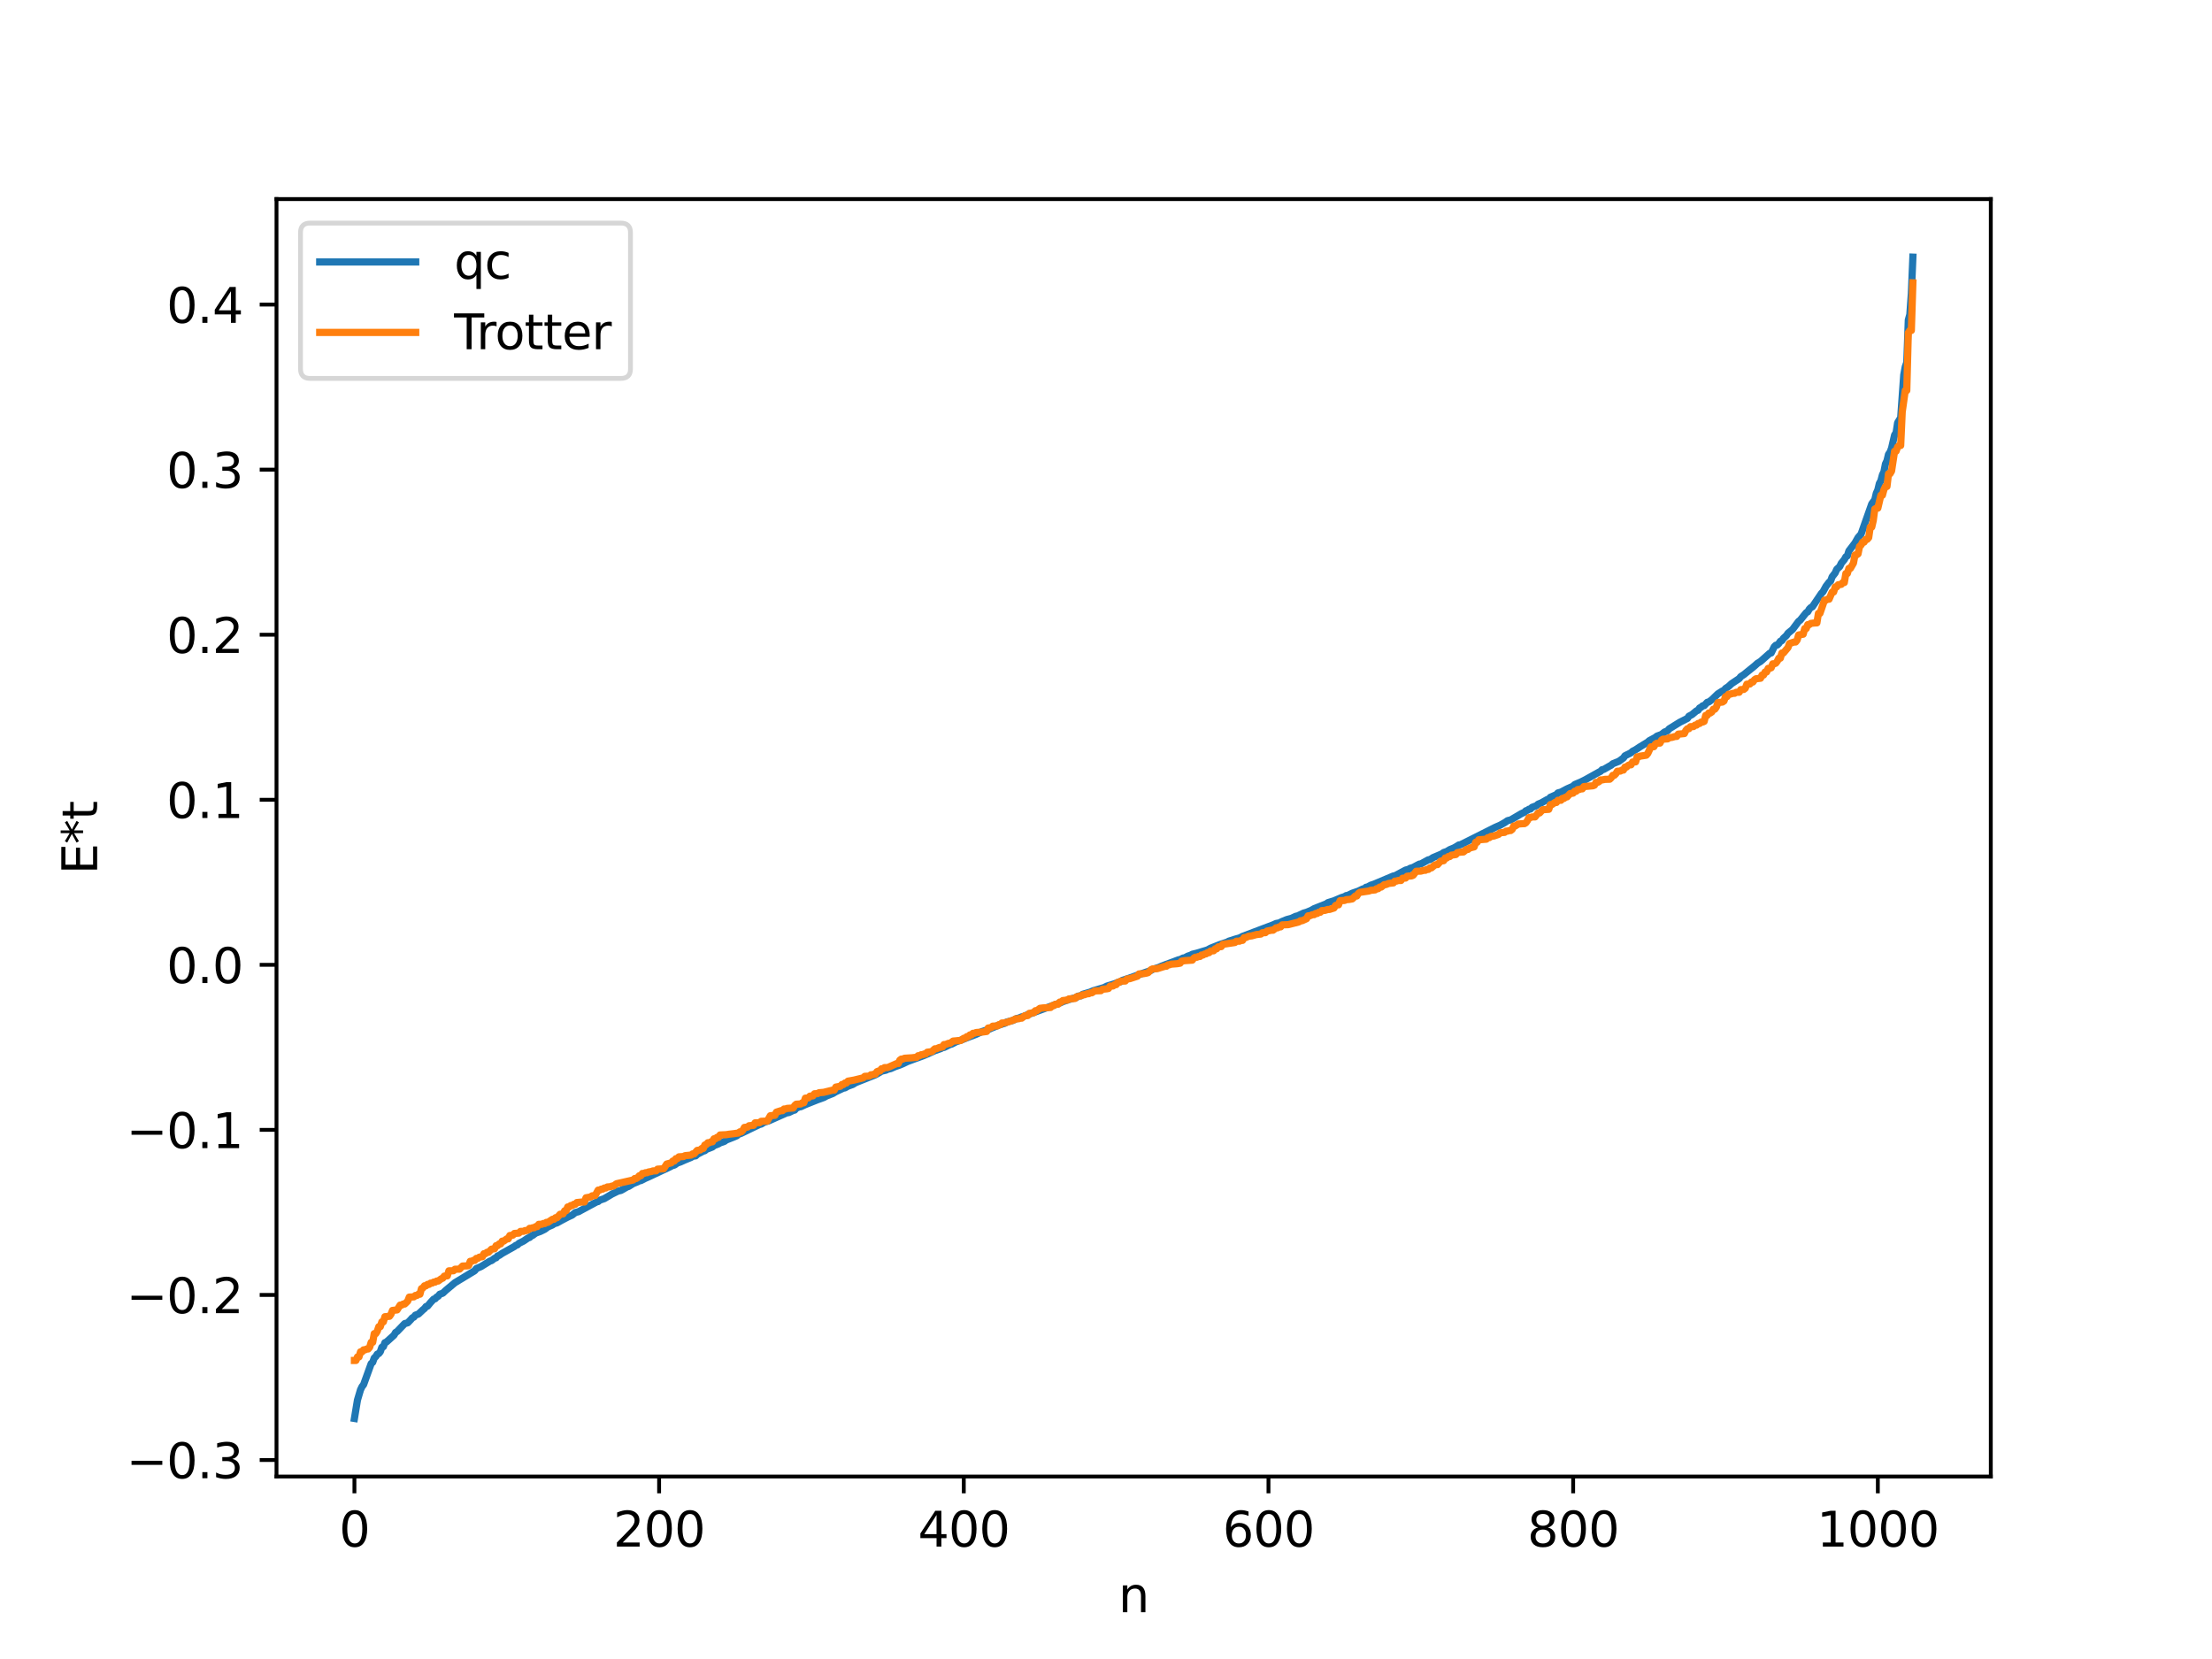 <?xml version="1.0" encoding="utf-8" standalone="no"?>
<!DOCTYPE svg PUBLIC "-//W3C//DTD SVG 1.1//EN"
  "http://www.w3.org/Graphics/SVG/1.1/DTD/svg11.dtd">
<svg xmlns:xlink="http://www.w3.org/1999/xlink" width="460.8pt" height="345.6pt" viewBox="0 0 460.8 345.6" xmlns="http://www.w3.org/2000/svg" version="1.1">
 <defs>
  <style type="text/css">*{stroke-linejoin: round; stroke-linecap: butt}</style>
 </defs>
 <g id="figure_1">
  <g id="patch_1">
   <path d="M 0 345.6 
L 460.8 345.6 
L 460.8 0 
L 0 0 
z
" style="fill: #ffffff"/>
  </g>
  <g id="axes_1">
   <g id="patch_2">
    <path d="M 57.6 307.584 
L 414.72 307.584 
L 414.72 41.472 
L 57.6 41.472 
z
" style="fill: #ffffff"/>
   </g>
   <g id="matplotlib.axis_1">
    <g id="xtick_1">
     <g id="line2d_1">
      <defs>
       <path id="m673e832f39" d="M 0 0 
L 0 3.5 
" style="stroke: #000000; stroke-width: 0.8"/>
      </defs>
      <g>
       <use xlink:href="#m673e832f39" x="73.833" y="307.584" style="stroke: #000000; stroke-width: 0.8"/>
      </g>
     </g>
     <g id="text_1">
      <!-- 0 -->
      <g transform="translate(70.651 322.182) scale(0.1 -0.1)">
       <defs>
        <path id="DejaVuSans-30" d="M 2034 4250 
Q 1547 4250 1301 3770 
Q 1056 3291 1056 2328 
Q 1056 1369 1301 889 
Q 1547 409 2034 409 
Q 2525 409 2770 889 
Q 3016 1369 3016 2328 
Q 3016 3291 2770 3770 
Q 2525 4250 2034 4250 
z
M 2034 4750 
Q 2819 4750 3233 4129 
Q 3647 3509 3647 2328 
Q 3647 1150 3233 529 
Q 2819 -91 2034 -91 
Q 1250 -91 836 529 
Q 422 1150 422 2328 
Q 422 3509 836 4129 
Q 1250 4750 2034 4750 
z
" transform="scale(0.016)"/>
       </defs>
       <use xlink:href="#DejaVuSans-30"/>
      </g>
     </g>
    </g>
    <g id="xtick_2">
     <g id="line2d_2">
      <g>
       <use xlink:href="#m673e832f39" x="137.304" y="307.584" style="stroke: #000000; stroke-width: 0.8"/>
      </g>
     </g>
     <g id="text_2">
      <!-- 200 -->
      <g transform="translate(127.76 322.182) scale(0.1 -0.1)">
       <defs>
        <path id="DejaVuSans-32" d="M 1228 531 
L 3431 531 
L 3431 0 
L 469 0 
L 469 531 
Q 828 903 1448 1529 
Q 2069 2156 2228 2338 
Q 2531 2678 2651 2914 
Q 2772 3150 2772 3378 
Q 2772 3750 2511 3984 
Q 2250 4219 1831 4219 
Q 1534 4219 1204 4116 
Q 875 4013 500 3803 
L 500 4441 
Q 881 4594 1212 4672 
Q 1544 4750 1819 4750 
Q 2544 4750 2975 4387 
Q 3406 4025 3406 3419 
Q 3406 3131 3298 2873 
Q 3191 2616 2906 2266 
Q 2828 2175 2409 1742 
Q 1991 1309 1228 531 
z
" transform="scale(0.016)"/>
       </defs>
       <use xlink:href="#DejaVuSans-32"/>
       <use xlink:href="#DejaVuSans-30" x="63.623"/>
       <use xlink:href="#DejaVuSans-30" x="127.246"/>
      </g>
     </g>
    </g>
    <g id="xtick_3">
     <g id="line2d_3">
      <g>
       <use xlink:href="#m673e832f39" x="200.775" y="307.584" style="stroke: #000000; stroke-width: 0.8"/>
      </g>
     </g>
     <g id="text_3">
      <!-- 400 -->
      <g transform="translate(191.231 322.182) scale(0.1 -0.1)">
       <defs>
        <path id="DejaVuSans-34" d="M 2419 4116 
L 825 1625 
L 2419 1625 
L 2419 4116 
z
M 2253 4666 
L 3047 4666 
L 3047 1625 
L 3713 1625 
L 3713 1100 
L 3047 1100 
L 3047 0 
L 2419 0 
L 2419 1100 
L 313 1100 
L 313 1709 
L 2253 4666 
z
" transform="scale(0.016)"/>
       </defs>
       <use xlink:href="#DejaVuSans-34"/>
       <use xlink:href="#DejaVuSans-30" x="63.623"/>
       <use xlink:href="#DejaVuSans-30" x="127.246"/>
      </g>
     </g>
    </g>
    <g id="xtick_4">
     <g id="line2d_4">
      <g>
       <use xlink:href="#m673e832f39" x="264.246" y="307.584" style="stroke: #000000; stroke-width: 0.8"/>
      </g>
     </g>
     <g id="text_4">
      <!-- 600 -->
      <g transform="translate(254.702 322.182) scale(0.1 -0.1)">
       <defs>
        <path id="DejaVuSans-36" d="M 2113 2584 
Q 1688 2584 1439 2293 
Q 1191 2003 1191 1497 
Q 1191 994 1439 701 
Q 1688 409 2113 409 
Q 2538 409 2786 701 
Q 3034 994 3034 1497 
Q 3034 2003 2786 2293 
Q 2538 2584 2113 2584 
z
M 3366 4563 
L 3366 3988 
Q 3128 4100 2886 4159 
Q 2644 4219 2406 4219 
Q 1781 4219 1451 3797 
Q 1122 3375 1075 2522 
Q 1259 2794 1537 2939 
Q 1816 3084 2150 3084 
Q 2853 3084 3261 2657 
Q 3669 2231 3669 1497 
Q 3669 778 3244 343 
Q 2819 -91 2113 -91 
Q 1303 -91 875 529 
Q 447 1150 447 2328 
Q 447 3434 972 4092 
Q 1497 4750 2381 4750 
Q 2619 4750 2861 4703 
Q 3103 4656 3366 4563 
z
" transform="scale(0.016)"/>
       </defs>
       <use xlink:href="#DejaVuSans-36"/>
       <use xlink:href="#DejaVuSans-30" x="63.623"/>
       <use xlink:href="#DejaVuSans-30" x="127.246"/>
      </g>
     </g>
    </g>
    <g id="xtick_5">
     <g id="line2d_5">
      <g>
       <use xlink:href="#m673e832f39" x="327.717" y="307.584" style="stroke: #000000; stroke-width: 0.8"/>
      </g>
     </g>
     <g id="text_5">
      <!-- 800 -->
      <g transform="translate(318.173 322.182) scale(0.1 -0.1)">
       <defs>
        <path id="DejaVuSans-38" d="M 2034 2216 
Q 1584 2216 1326 1975 
Q 1069 1734 1069 1313 
Q 1069 891 1326 650 
Q 1584 409 2034 409 
Q 2484 409 2743 651 
Q 3003 894 3003 1313 
Q 3003 1734 2745 1975 
Q 2488 2216 2034 2216 
z
M 1403 2484 
Q 997 2584 770 2862 
Q 544 3141 544 3541 
Q 544 4100 942 4425 
Q 1341 4750 2034 4750 
Q 2731 4750 3128 4425 
Q 3525 4100 3525 3541 
Q 3525 3141 3298 2862 
Q 3072 2584 2669 2484 
Q 3125 2378 3379 2068 
Q 3634 1759 3634 1313 
Q 3634 634 3220 271 
Q 2806 -91 2034 -91 
Q 1263 -91 848 271 
Q 434 634 434 1313 
Q 434 1759 690 2068 
Q 947 2378 1403 2484 
z
M 1172 3481 
Q 1172 3119 1398 2916 
Q 1625 2713 2034 2713 
Q 2441 2713 2670 2916 
Q 2900 3119 2900 3481 
Q 2900 3844 2670 4047 
Q 2441 4250 2034 4250 
Q 1625 4250 1398 4047 
Q 1172 3844 1172 3481 
z
" transform="scale(0.016)"/>
       </defs>
       <use xlink:href="#DejaVuSans-38"/>
       <use xlink:href="#DejaVuSans-30" x="63.623"/>
       <use xlink:href="#DejaVuSans-30" x="127.246"/>
      </g>
     </g>
    </g>
    <g id="xtick_6">
     <g id="line2d_6">
      <g>
       <use xlink:href="#m673e832f39" x="391.188" y="307.584" style="stroke: #000000; stroke-width: 0.8"/>
      </g>
     </g>
     <g id="text_6">
      <!-- 1000 -->
      <g transform="translate(378.463 322.182) scale(0.1 -0.1)">
       <defs>
        <path id="DejaVuSans-31" d="M 794 531 
L 1825 531 
L 1825 4091 
L 703 3866 
L 703 4441 
L 1819 4666 
L 2450 4666 
L 2450 531 
L 3481 531 
L 3481 0 
L 794 0 
L 794 531 
z
" transform="scale(0.016)"/>
       </defs>
       <use xlink:href="#DejaVuSans-31"/>
       <use xlink:href="#DejaVuSans-30" x="63.623"/>
       <use xlink:href="#DejaVuSans-30" x="127.246"/>
       <use xlink:href="#DejaVuSans-30" x="190.869"/>
      </g>
     </g>
    </g>
    <g id="text_7">
     <!-- n -->
     <g transform="translate(232.991 335.861) scale(0.1 -0.1)">
      <defs>
       <path id="DejaVuSans-6e" d="M 3513 2113 
L 3513 0 
L 2938 0 
L 2938 2094 
Q 2938 2591 2744 2837 
Q 2550 3084 2163 3084 
Q 1697 3084 1428 2787 
Q 1159 2491 1159 1978 
L 1159 0 
L 581 0 
L 581 3500 
L 1159 3500 
L 1159 2956 
Q 1366 3272 1645 3428 
Q 1925 3584 2291 3584 
Q 2894 3584 3203 3211 
Q 3513 2838 3513 2113 
z
" transform="scale(0.016)"/>
      </defs>
      <use xlink:href="#DejaVuSans-6e"/>
     </g>
    </g>
   </g>
   <g id="matplotlib.axis_2">
    <g id="ytick_1">
     <g id="line2d_7">
      <defs>
       <path id="m86b3e0244a" d="M 0 0 
L -3.5 0 
" style="stroke: #000000; stroke-width: 0.8"/>
      </defs>
      <g>
       <use xlink:href="#m86b3e0244a" x="57.6" y="304.143" style="stroke: #000000; stroke-width: 0.8"/>
      </g>
     </g>
     <g id="text_8">
      <!-- −0.3 -->
      <g transform="translate(26.317 307.942) scale(0.1 -0.1)">
       <defs>
        <path id="DejaVuSans-2212" d="M 678 2272 
L 4684 2272 
L 4684 1741 
L 678 1741 
L 678 2272 
z
" transform="scale(0.016)"/>
        <path id="DejaVuSans-2e" d="M 684 794 
L 1344 794 
L 1344 0 
L 684 0 
L 684 794 
z
" transform="scale(0.016)"/>
        <path id="DejaVuSans-33" d="M 2597 2516 
Q 3050 2419 3304 2112 
Q 3559 1806 3559 1356 
Q 3559 666 3084 287 
Q 2609 -91 1734 -91 
Q 1441 -91 1130 -33 
Q 819 25 488 141 
L 488 750 
Q 750 597 1062 519 
Q 1375 441 1716 441 
Q 2309 441 2620 675 
Q 2931 909 2931 1356 
Q 2931 1769 2642 2001 
Q 2353 2234 1838 2234 
L 1294 2234 
L 1294 2753 
L 1863 2753 
Q 2328 2753 2575 2939 
Q 2822 3125 2822 3475 
Q 2822 3834 2567 4026 
Q 2313 4219 1838 4219 
Q 1578 4219 1281 4162 
Q 984 4106 628 3988 
L 628 4550 
Q 988 4650 1302 4700 
Q 1616 4750 1894 4750 
Q 2613 4750 3031 4423 
Q 3450 4097 3450 3541 
Q 3450 3153 3228 2886 
Q 3006 2619 2597 2516 
z
" transform="scale(0.016)"/>
       </defs>
       <use xlink:href="#DejaVuSans-2212"/>
       <use xlink:href="#DejaVuSans-30" x="83.789"/>
       <use xlink:href="#DejaVuSans-2e" x="147.412"/>
       <use xlink:href="#DejaVuSans-33" x="179.199"/>
      </g>
     </g>
    </g>
    <g id="ytick_2">
     <g id="line2d_8">
      <g>
       <use xlink:href="#m86b3e0244a" x="57.6" y="269.759" style="stroke: #000000; stroke-width: 0.8"/>
      </g>
     </g>
     <g id="text_9">
      <!-- −0.2 -->
      <g transform="translate(26.317 273.558) scale(0.1 -0.1)">
       <use xlink:href="#DejaVuSans-2212"/>
       <use xlink:href="#DejaVuSans-30" x="83.789"/>
       <use xlink:href="#DejaVuSans-2e" x="147.412"/>
       <use xlink:href="#DejaVuSans-32" x="179.199"/>
      </g>
     </g>
    </g>
    <g id="ytick_3">
     <g id="line2d_9">
      <g>
       <use xlink:href="#m86b3e0244a" x="57.6" y="235.375" style="stroke: #000000; stroke-width: 0.8"/>
      </g>
     </g>
     <g id="text_10">
      <!-- −0.1 -->
      <g transform="translate(26.317 239.174) scale(0.1 -0.1)">
       <use xlink:href="#DejaVuSans-2212"/>
       <use xlink:href="#DejaVuSans-30" x="83.789"/>
       <use xlink:href="#DejaVuSans-2e" x="147.412"/>
       <use xlink:href="#DejaVuSans-31" x="179.199"/>
      </g>
     </g>
    </g>
    <g id="ytick_4">
     <g id="line2d_10">
      <g>
       <use xlink:href="#m86b3e0244a" x="57.6" y="200.99" style="stroke: #000000; stroke-width: 0.8"/>
      </g>
     </g>
     <g id="text_11">
      <!-- 0.0 -->
      <g transform="translate(34.697 204.79) scale(0.1 -0.1)">
       <use xlink:href="#DejaVuSans-30"/>
       <use xlink:href="#DejaVuSans-2e" x="63.623"/>
       <use xlink:href="#DejaVuSans-30" x="95.41"/>
      </g>
     </g>
    </g>
    <g id="ytick_5">
     <g id="line2d_11">
      <g>
       <use xlink:href="#m86b3e0244a" x="57.6" y="166.606" style="stroke: #000000; stroke-width: 0.8"/>
      </g>
     </g>
     <g id="text_12">
      <!-- 0.1 -->
      <g transform="translate(34.697 170.405) scale(0.1 -0.1)">
       <use xlink:href="#DejaVuSans-30"/>
       <use xlink:href="#DejaVuSans-2e" x="63.623"/>
       <use xlink:href="#DejaVuSans-31" x="95.41"/>
      </g>
     </g>
    </g>
    <g id="ytick_6">
     <g id="line2d_12">
      <g>
       <use xlink:href="#m86b3e0244a" x="57.6" y="132.222" style="stroke: #000000; stroke-width: 0.8"/>
      </g>
     </g>
     <g id="text_13">
      <!-- 0.2 -->
      <g transform="translate(34.697 136.021) scale(0.1 -0.1)">
       <use xlink:href="#DejaVuSans-30"/>
       <use xlink:href="#DejaVuSans-2e" x="63.623"/>
       <use xlink:href="#DejaVuSans-32" x="95.41"/>
      </g>
     </g>
    </g>
    <g id="ytick_7">
     <g id="line2d_13">
      <g>
       <use xlink:href="#m86b3e0244a" x="57.6" y="97.837" style="stroke: #000000; stroke-width: 0.8"/>
      </g>
     </g>
     <g id="text_14">
      <!-- 0.3 -->
      <g transform="translate(34.697 101.637) scale(0.1 -0.1)">
       <use xlink:href="#DejaVuSans-30"/>
       <use xlink:href="#DejaVuSans-2e" x="63.623"/>
       <use xlink:href="#DejaVuSans-33" x="95.41"/>
      </g>
     </g>
    </g>
    <g id="ytick_8">
     <g id="line2d_14">
      <g>
       <use xlink:href="#m86b3e0244a" x="57.6" y="63.453" style="stroke: #000000; stroke-width: 0.8"/>
      </g>
     </g>
     <g id="text_15">
      <!-- 0.4 -->
      <g transform="translate(34.697 67.252) scale(0.1 -0.1)">
       <use xlink:href="#DejaVuSans-30"/>
       <use xlink:href="#DejaVuSans-2e" x="63.623"/>
       <use xlink:href="#DejaVuSans-34" x="95.41"/>
      </g>
     </g>
    </g>
    <g id="text_16">
     <!-- E*t -->
     <g transform="translate(20.238 182.148) rotate(-90) scale(0.1 -0.1)">
      <defs>
       <path id="DejaVuSans-45" d="M 628 4666 
L 3578 4666 
L 3578 4134 
L 1259 4134 
L 1259 2753 
L 3481 2753 
L 3481 2222 
L 1259 2222 
L 1259 531 
L 3634 531 
L 3634 0 
L 628 0 
L 628 4666 
z
" transform="scale(0.016)"/>
       <path id="DejaVuSans-2a" d="M 3009 3897 
L 1888 3291 
L 3009 2681 
L 2828 2375 
L 1778 3009 
L 1778 1831 
L 1422 1831 
L 1422 3009 
L 372 2375 
L 191 2681 
L 1313 3291 
L 191 3897 
L 372 4206 
L 1422 3572 
L 1422 4750 
L 1778 4750 
L 1778 3572 
L 2828 4206 
L 3009 3897 
z
" transform="scale(0.016)"/>
       <path id="DejaVuSans-74" d="M 1172 4494 
L 1172 3500 
L 2356 3500 
L 2356 3053 
L 1172 3053 
L 1172 1153 
Q 1172 725 1289 603 
Q 1406 481 1766 481 
L 2356 481 
L 2356 0 
L 1766 0 
Q 1100 0 847 248 
Q 594 497 594 1153 
L 594 3053 
L 172 3053 
L 172 3500 
L 594 3500 
L 594 4494 
L 1172 4494 
z
" transform="scale(0.016)"/>
      </defs>
      <use xlink:href="#DejaVuSans-45"/>
      <use xlink:href="#DejaVuSans-2a" x="63.184"/>
      <use xlink:href="#DejaVuSans-74" x="113.184"/>
     </g>
    </g>
   </g>
   <g id="line2d_15">
    <path d="M 73.833 295.488 
L 74.467 291.657 
L 75.102 289.516 
L 75.42 288.854 
L 75.737 288.457 
L 77.324 284.062 
L 77.641 283.789 
L 77.958 282.898 
L 78.276 282.608 
L 78.593 282.094 
L 78.91 281.974 
L 79.228 281.577 
L 79.545 280.66 
L 79.862 280.547 
L 80.18 279.703 
L 80.497 279.572 
L 82.084 278.136 
L 82.401 277.58 
L 82.719 277.391 
L 84.305 275.733 
L 84.94 275.564 
L 85.575 274.903 
L 85.892 274.527 
L 86.21 274.382 
L 86.527 273.973 
L 87.162 273.747 
L 88.114 272.846 
L 88.431 272.594 
L 88.748 272.177 
L 89.066 272.092 
L 89.7 271.323 
L 90.335 270.637 
L 90.653 270.555 
L 90.97 270.193 
L 91.287 270.035 
L 91.605 269.615 
L 92.239 269.396 
L 92.874 268.8 
L 94.778 267.206 
L 98.904 264.705 
L 99.221 264.272 
L 100.173 263.87 
L 102.077 262.7 
L 102.395 262.61 
L 103.029 262.118 
L 103.347 262.027 
L 103.664 261.631 
L 103.981 261.531 
L 104.616 261.095 
L 107.155 259.672 
L 107.472 259.42 
L 107.79 259.328 
L 108.107 259.012 
L 109.059 258.536 
L 110.011 257.89 
L 110.329 257.791 
L 110.646 257.489 
L 110.963 257.357 
L 111.598 256.879 
L 112.55 256.538 
L 113.185 256.229 
L 113.502 256.068 
L 114.137 255.588 
L 115.089 255.182 
L 115.406 254.937 
L 116.041 254.747 
L 116.993 254.215 
L 118.262 253.55 
L 119.215 253.105 
L 119.849 252.587 
L 120.484 252.43 
L 124.292 250.378 
L 124.61 250.299 
L 124.927 250.023 
L 125.879 249.702 
L 127.466 248.756 
L 128.735 248.131 
L 129.37 247.981 
L 130.639 247.254 
L 130.957 247.153 
L 131.909 246.558 
L 132.861 246.175 
L 133.178 245.989 
L 133.496 245.948 
L 134.448 245.458 
L 135.082 245.187 
L 139.525 243.102 
L 140.16 242.773 
L 140.477 242.717 
L 141.112 242.269 
L 141.747 242.059 
L 142.699 241.632 
L 143.968 241.11 
L 144.286 240.879 
L 144.92 240.783 
L 145.238 240.47 
L 145.872 240.136 
L 146.507 239.798 
L 146.824 239.714 
L 147.142 239.435 
L 147.777 239.191 
L 148.411 238.941 
L 148.729 238.661 
L 149.681 238.287 
L 149.998 238.087 
L 150.633 237.874 
L 150.95 237.748 
L 151.267 237.493 
L 152.537 236.998 
L 153.172 236.736 
L 153.489 236.601 
L 153.806 236.3 
L 154.441 236.075 
L 158.249 234.233 
L 158.567 234.172 
L 159.201 233.781 
L 160.153 233.49 
L 163.962 231.799 
L 164.279 231.785 
L 165.231 231.322 
L 165.548 231.253 
L 165.866 230.867 
L 166.5 230.586 
L 166.818 230.553 
L 167.77 230.11 
L 170.309 229.098 
L 171.578 228.645 
L 172.213 228.297 
L 173.482 227.806 
L 174.117 227.421 
L 175.704 226.676 
L 176.021 226.628 
L 176.656 226.266 
L 177.608 225.927 
L 178.243 225.538 
L 182.368 223.896 
L 183.32 223.358 
L 183.638 223.148 
L 184.59 222.927 
L 184.907 222.753 
L 185.542 222.612 
L 186.494 222.194 
L 187.446 221.865 
L 188.081 221.601 
L 189.033 221.142 
L 190.62 220.556 
L 191.254 220.327 
L 192.206 219.982 
L 192.841 219.726 
L 194.745 218.877 
L 196.015 218.433 
L 196.332 218.244 
L 196.649 218.205 
L 197.919 217.583 
L 198.236 217.51 
L 199.188 217.02 
L 200.458 216.584 
L 201.092 216.322 
L 202.044 215.96 
L 203.314 215.477 
L 204.583 214.887 
L 205.853 214.482 
L 207.757 213.668 
L 209.026 213.241 
L 209.343 213.167 
L 209.661 212.925 
L 210.93 212.593 
L 211.882 212.15 
L 212.2 212.106 
L 212.834 211.832 
L 213.152 211.779 
L 213.786 211.493 
L 214.421 211.262 
L 220.768 208.946 
L 221.403 208.665 
L 222.038 208.449 
L 222.99 208.134 
L 223.624 207.946 
L 224.259 207.786 
L 224.577 207.519 
L 225.211 207.432 
L 225.529 207.139 
L 227.115 206.666 
L 227.75 206.385 
L 229.972 205.734 
L 230.606 205.418 
L 232.193 204.933 
L 233.145 204.55 
L 233.462 204.503 
L 233.78 204.235 
L 235.049 203.833 
L 238.54 202.583 
L 239.492 202.277 
L 240.127 201.941 
L 241.396 201.529 
L 242.031 201.241 
L 242.666 201.004 
L 244.57 200.301 
L 245.522 199.942 
L 245.839 199.889 
L 246.474 199.569 
L 246.791 199.537 
L 247.426 199.188 
L 248.061 198.972 
L 248.378 198.788 
L 249.33 198.556 
L 251.552 197.88 
L 252.186 197.529 
L 254.091 196.775 
L 255.677 196.244 
L 255.995 196.058 
L 256.629 195.868 
L 257.264 195.653 
L 258.216 195.387 
L 258.851 195.063 
L 265.198 192.666 
L 265.833 192.378 
L 266.467 192.266 
L 267.102 191.954 
L 268.054 191.569 
L 269.006 191.31 
L 269.958 190.869 
L 270.276 190.824 
L 271.545 190.221 
L 272.18 190.044 
L 273.132 189.651 
L 273.767 189.284 
L 276.305 188.282 
L 276.623 188.039 
L 277.892 187.648 
L 279.479 186.972 
L 280.114 186.775 
L 280.431 186.573 
L 280.748 186.536 
L 281.7 186.071 
L 282.97 185.635 
L 283.922 185.175 
L 284.239 185.142 
L 284.557 184.835 
L 284.874 184.781 
L 285.509 184.425 
L 286.461 184.087 
L 290.269 182.479 
L 290.586 182.446 
L 292.808 181.254 
L 293.443 181.084 
L 293.76 180.885 
L 294.395 180.693 
L 295.664 180.005 
L 295.981 179.975 
L 297.568 179.104 
L 297.886 179.076 
L 298.52 178.658 
L 299.79 178.124 
L 300.424 177.841 
L 300.742 177.592 
L 301.377 177.387 
L 302.011 176.997 
L 302.963 176.601 
L 303.915 176.017 
L 304.233 175.984 
L 311.532 172.324 
L 312.484 171.914 
L 313.436 171.379 
L 314.071 170.951 
L 314.705 170.804 
L 316.927 169.498 
L 317.562 169.214 
L 317.879 168.892 
L 318.196 168.808 
L 318.514 168.569 
L 318.831 168.536 
L 319.148 168.186 
L 320.1 167.831 
L 320.418 167.522 
L 321.053 167.267 
L 322.322 166.555 
L 322.639 166.487 
L 322.957 166.094 
L 323.909 165.672 
L 324.226 165.536 
L 324.543 165.181 
L 325.178 165.008 
L 326.448 164.334 
L 327.717 163.777 
L 328.034 163.44 
L 329.304 162.909 
L 330.256 162.43 
L 330.891 162.077 
L 333.112 160.835 
L 333.429 160.679 
L 333.747 160.34 
L 334.064 160.297 
L 335.334 159.565 
L 335.651 159.396 
L 335.968 159.101 
L 337.238 158.597 
L 338.19 157.906 
L 338.507 157.445 
L 339.777 156.811 
L 340.094 156.509 
L 340.729 156.178 
L 341.681 155.552 
L 343.267 154.592 
L 343.585 154.293 
L 344.854 153.617 
L 345.172 153.351 
L 346.124 152.999 
L 346.758 152.493 
L 347.393 152.228 
L 347.71 151.838 
L 349.932 150.459 
L 351.519 149.66 
L 351.836 149.196 
L 352.471 148.864 
L 353.423 148.072 
L 353.74 147.963 
L 354.058 147.478 
L 354.375 147.335 
L 354.692 147.035 
L 355.01 146.997 
L 355.644 146.307 
L 355.962 146.235 
L 356.596 145.772 
L 357.866 144.546 
L 358.818 143.94 
L 359.135 143.855 
L 359.453 143.427 
L 360.087 143.001 
L 360.722 142.418 
L 362.309 141.363 
L 362.626 140.953 
L 363.261 140.544 
L 365.482 138.749 
L 366.117 138.176 
L 366.752 137.79 
L 368.656 136.093 
L 368.973 136.024 
L 369.608 134.728 
L 369.925 134.421 
L 370.243 134.36 
L 370.56 134.052 
L 370.877 133.589 
L 371.195 133.462 
L 371.512 132.98 
L 372.147 132.398 
L 372.464 131.927 
L 373.416 131.134 
L 374.686 129.434 
L 375.003 129.21 
L 376.272 127.623 
L 376.59 127.45 
L 376.907 126.894 
L 377.224 126.564 
L 377.542 126.415 
L 379.446 123.605 
L 379.763 123.28 
L 380.398 122.121 
L 381.033 121.289 
L 381.35 121.036 
L 381.667 120.164 
L 382.302 119.348 
L 382.62 118.607 
L 383.254 118.026 
L 383.572 117.339 
L 384.206 116.573 
L 384.524 115.996 
L 384.841 115.803 
L 385.158 114.77 
L 386.428 113.111 
L 387.062 111.992 
L 387.697 111.259 
L 389.919 104.971 
L 390.553 104.094 
L 390.871 102.746 
L 391.188 102.043 
L 391.505 100.719 
L 391.823 100.145 
L 392.14 98.937 
L 392.458 98.264 
L 392.775 96.64 
L 393.092 95.979 
L 393.41 94.642 
L 393.727 94.203 
L 394.044 93.378 
L 394.679 90.629 
L 394.996 90.124 
L 395.314 88.054 
L 395.948 87.022 
L 396.583 78.114 
L 396.9 76.425 
L 397.218 75.499 
L 397.535 66.663 
L 397.853 65.521 
L 398.17 61.138 
L 398.487 53.568 
L 398.487 53.568 
" clip-path="url(#pbf91b47daa)" style="fill: none; stroke: #1f77b4; stroke-width: 1.5; stroke-linecap: square"/>
   </g>
   <g id="line2d_16">
    <path d="M 73.833 283.412 
L 74.15 283.412 
L 74.467 282.669 
L 74.785 282.669 
L 75.102 281.612 
L 75.42 281.612 
L 75.737 281.196 
L 76.054 281.196 
L 76.372 281.02 
L 76.689 281.02 
L 77.006 280.657 
L 77.324 279.623 
L 77.641 279.623 
L 77.958 277.823 
L 78.276 277.823 
L 78.593 277.312 
L 78.91 276.369 
L 79.228 276.369 
L 79.545 275.37 
L 79.862 275.37 
L 80.18 274.296 
L 81.132 274.213 
L 81.449 273.775 
L 81.767 272.982 
L 82.719 272.882 
L 83.353 271.876 
L 83.671 271.876 
L 83.988 271.655 
L 84.305 271.655 
L 84.94 271.042 
L 85.258 270.209 
L 86.21 270.163 
L 86.527 269.87 
L 86.844 269.87 
L 87.162 269.612 
L 87.479 269.612 
L 87.796 268.439 
L 88.114 268.283 
L 88.431 267.852 
L 88.748 267.852 
L 89.066 267.561 
L 89.383 267.561 
L 89.7 267.296 
L 90.018 267.296 
L 90.335 267.083 
L 90.653 267.083 
L 90.97 266.864 
L 91.287 266.864 
L 91.922 266.389 
L 92.239 266.263 
L 92.557 265.838 
L 93.191 265.779 
L 93.509 264.74 
L 94.461 264.725 
L 94.778 264.405 
L 95.73 264.385 
L 96.365 263.735 
L 97.317 263.705 
L 97.634 263.623 
L 97.952 262.757 
L 98.269 262.757 
L 98.586 262.567 
L 98.904 262.567 
L 99.221 262.147 
L 99.539 262.147 
L 99.856 261.893 
L 100.491 261.802 
L 100.808 261.166 
L 101.125 261.166 
L 101.443 260.878 
L 101.76 260.878 
L 102.395 260.218 
L 103.029 260.144 
L 103.347 259.495 
L 103.664 259.495 
L 103.981 259.129 
L 104.299 259.129 
L 104.616 258.554 
L 104.934 258.554 
L 105.568 258.076 
L 105.886 258.076 
L 106.203 257.382 
L 106.838 257.303 
L 107.155 256.949 
L 108.107 256.878 
L 108.424 256.523 
L 109.059 256.511 
L 109.377 256.351 
L 109.694 256.351 
L 110.011 256.224 
L 110.329 255.881 
L 110.646 255.881 
L 110.963 255.76 
L 111.281 255.76 
L 111.598 255.525 
L 111.915 255.525 
L 112.233 255.049 
L 112.867 255.038 
L 113.185 254.874 
L 113.502 254.874 
L 113.82 254.641 
L 114.137 254.641 
L 115.089 254.002 
L 115.406 254.002 
L 115.724 253.675 
L 116.041 253.675 
L 116.676 252.958 
L 117.31 252.867 
L 117.628 252.226 
L 117.945 252.226 
L 118.262 251.43 
L 118.58 251.43 
L 118.897 251.137 
L 119.215 251.137 
L 119.532 250.875 
L 119.849 250.875 
L 120.167 250.511 
L 121.119 250.413 
L 121.753 250.398 
L 122.071 249.523 
L 123.023 249.351 
L 123.34 249.115 
L 123.975 249.053 
L 124.61 247.922 
L 124.927 247.922 
L 125.244 247.718 
L 125.562 247.718 
L 125.879 247.487 
L 126.196 247.487 
L 126.514 247.265 
L 127.148 247.22 
L 127.466 247.076 
L 127.783 247.076 
L 128.418 246.597 
L 131.909 245.808 
L 132.226 245.501 
L 132.543 245.501 
L 132.861 245.296 
L 133.178 244.929 
L 133.496 244.929 
L 133.813 244.453 
L 134.13 244.453 
L 134.448 244.302 
L 134.765 244.302 
L 135.082 244.148 
L 135.717 244.042 
L 136.034 243.914 
L 136.669 243.907 
L 136.986 243.555 
L 138.256 243.476 
L 138.891 242.487 
L 139.843 242.235 
L 140.16 241.861 
L 140.477 241.861 
L 140.795 241.367 
L 141.112 241.367 
L 141.429 240.99 
L 142.381 240.927 
L 142.699 240.745 
L 143.968 240.621 
L 144.286 240.372 
L 144.603 240.372 
L 145.238 239.649 
L 145.872 239.554 
L 146.19 239.242 
L 146.507 239.242 
L 146.824 238.525 
L 147.142 238.427 
L 147.459 238.051 
L 147.777 238.051 
L 148.094 237.861 
L 148.411 237.861 
L 148.729 237.234 
L 149.046 237.234 
L 149.363 236.933 
L 149.681 236.933 
L 149.998 236.434 
L 151.267 236.376 
L 151.902 236.273 
L 152.854 236.165 
L 153.489 236.071 
L 153.806 236.037 
L 154.124 235.781 
L 154.441 235.781 
L 154.758 235.432 
L 155.076 234.859 
L 155.71 234.8 
L 156.028 234.514 
L 156.98 234.424 
L 157.297 233.91 
L 158.249 233.874 
L 158.567 233.59 
L 159.836 233.539 
L 160.471 232.431 
L 161.105 232.358 
L 161.423 232.34 
L 161.74 231.677 
L 162.692 231.372 
L 163.01 231.372 
L 163.327 231.028 
L 163.644 231.028 
L 163.962 230.9 
L 165.231 230.816 
L 165.548 230.301 
L 165.866 230.027 
L 166.818 229.971 
L 167.135 229.734 
L 167.453 229.734 
L 167.77 228.766 
L 168.405 228.709 
L 168.722 228.347 
L 169.357 228.288 
L 169.674 227.853 
L 170.309 227.823 
L 170.626 227.631 
L 171.578 227.552 
L 173.482 227.087 
L 173.8 227.087 
L 174.117 226.46 
L 175.069 226.284 
L 175.386 225.92 
L 175.704 225.92 
L 176.021 225.605 
L 176.339 225.605 
L 176.656 225.221 
L 177.291 225.114 
L 177.925 224.996 
L 179.829 224.532 
L 180.147 224.222 
L 181.099 224.172 
L 181.416 223.901 
L 181.734 223.901 
L 182.051 223.758 
L 182.368 223.758 
L 182.686 223.248 
L 183.003 223.117 
L 183.32 223.117 
L 183.638 222.642 
L 183.955 222.642 
L 184.272 222.401 
L 184.907 222.397 
L 186.811 221.554 
L 187.129 221.554 
L 187.446 220.859 
L 187.763 220.627 
L 188.081 220.627 
L 188.398 220.456 
L 189.985 220.354 
L 190.62 220.279 
L 190.937 220.279 
L 191.254 219.927 
L 191.572 219.927 
L 191.889 219.72 
L 192.206 219.72 
L 192.524 219.563 
L 192.841 219.563 
L 193.158 219.198 
L 193.793 219.118 
L 194.11 219.058 
L 194.745 218.485 
L 195.062 218.485 
L 195.697 218.207 
L 196.332 218.11 
L 196.649 217.601 
L 196.967 217.601 
L 197.601 217.337 
L 197.919 217.337 
L 198.553 216.876 
L 199.505 216.793 
L 200.14 216.754 
L 200.775 216.287 
L 201.092 216.287 
L 201.41 215.95 
L 201.727 215.95 
L 202.044 215.596 
L 202.362 215.596 
L 202.679 215.258 
L 202.996 215.258 
L 203.314 215.097 
L 204.583 215.001 
L 205.535 214.877 
L 205.853 214.155 
L 206.487 214.069 
L 206.805 213.763 
L 207.757 213.723 
L 208.074 213.458 
L 208.391 213.458 
L 208.709 213.113 
L 209.026 213.113 
L 209.661 212.998 
L 211.248 212.459 
L 211.565 212.237 
L 212.2 212.23 
L 212.517 212.105 
L 212.834 212.105 
L 213.469 211.6 
L 214.104 211.562 
L 214.421 211.098 
L 214.739 211.098 
L 215.056 210.976 
L 215.373 210.976 
L 215.691 210.546 
L 216.008 210.546 
L 216.643 210.053 
L 217.277 209.972 
L 218.864 209.874 
L 219.181 209.494 
L 219.499 209.494 
L 219.816 209.217 
L 220.451 209.183 
L 220.768 208.746 
L 221.086 208.746 
L 221.403 208.434 
L 222.355 208.334 
L 222.672 208.094 
L 223.942 207.999 
L 224.259 207.652 
L 225.211 207.418 
L 225.529 207.241 
L 225.846 207.241 
L 226.481 207.013 
L 226.798 207.013 
L 227.115 206.828 
L 227.433 206.828 
L 228.067 206.425 
L 229.337 206.374 
L 229.654 206.078 
L 230.606 205.984 
L 230.924 205.916 
L 231.241 205.422 
L 231.876 205.392 
L 232.193 205.125 
L 232.51 205.125 
L 232.828 204.655 
L 233.145 204.655 
L 233.462 204.386 
L 234.415 204.367 
L 234.732 203.952 
L 235.367 203.873 
L 236.953 203.359 
L 237.271 202.891 
L 238.223 202.829 
L 238.858 202.716 
L 239.175 202.615 
L 239.81 201.97 
L 240.127 201.844 
L 241.079 201.787 
L 242.666 201.297 
L 242.983 201.285 
L 243.3 200.995 
L 243.618 200.995 
L 243.935 200.856 
L 245.205 200.76 
L 245.839 200.651 
L 246.157 200.232 
L 246.791 200.126 
L 248.378 200.013 
L 248.696 199.594 
L 249.013 199.413 
L 249.33 199.413 
L 249.648 199.258 
L 249.965 199.258 
L 250.282 198.954 
L 250.6 198.954 
L 250.917 198.747 
L 251.234 198.71 
L 251.552 198.462 
L 251.869 198.462 
L 252.186 198.115 
L 252.821 198.066 
L 253.139 197.655 
L 253.456 197.655 
L 253.773 197.246 
L 254.408 197.199 
L 254.725 196.725 
L 257.264 196.341 
L 257.581 196.07 
L 258.216 196.064 
L 258.534 195.893 
L 258.851 195.893 
L 259.168 195.328 
L 259.486 195.328 
L 260.12 195.03 
L 260.755 194.96 
L 261.707 194.695 
L 262.659 194.582 
L 262.977 194.304 
L 263.611 194.291 
L 263.929 193.97 
L 264.881 193.777 
L 265.198 193.777 
L 265.833 193.286 
L 266.15 193.286 
L 266.467 193.085 
L 266.785 193.085 
L 267.102 192.67 
L 268.372 192.621 
L 270.593 192.053 
L 270.91 191.815 
L 271.228 191.815 
L 272.18 191.382 
L 272.497 190.789 
L 272.815 190.789 
L 273.449 190.537 
L 273.767 190.537 
L 274.084 190.294 
L 274.401 190.294 
L 274.719 190.041 
L 275.036 190.041 
L 275.353 189.7 
L 275.988 189.653 
L 276.623 189.459 
L 276.94 189.459 
L 277.892 189.156 
L 278.21 188.636 
L 278.527 188.496 
L 278.844 188.496 
L 279.162 187.633 
L 280.114 187.582 
L 280.431 187.42 
L 281.066 187.372 
L 281.7 187.258 
L 282.335 186.651 
L 282.653 186.651 
L 282.97 186.127 
L 283.287 185.895 
L 285.191 185.612 
L 285.509 185.476 
L 286.461 185.381 
L 286.778 185.133 
L 287.096 185.133 
L 287.413 184.799 
L 287.73 184.799 
L 288.365 184.284 
L 288.682 184.284 
L 289.317 184.028 
L 290.269 183.923 
L 290.586 183.556 
L 290.904 183.556 
L 291.221 183.428 
L 291.856 183.422 
L 292.173 182.952 
L 292.808 182.92 
L 293.125 182.542 
L 294.077 182.461 
L 294.395 182.322 
L 295.029 181.498 
L 295.981 181.474 
L 296.616 181.302 
L 296.934 181.302 
L 297.251 181.116 
L 297.568 181.116 
L 297.886 180.79 
L 298.203 180.79 
L 298.838 180.249 
L 299.155 180.11 
L 299.472 180.11 
L 300.107 179.395 
L 300.742 179.297 
L 301.059 178.739 
L 301.377 178.739 
L 301.694 178.438 
L 302.011 178.438 
L 302.329 178.153 
L 303.281 178.016 
L 303.598 177.615 
L 304.233 177.518 
L 304.867 177.477 
L 305.502 176.946 
L 305.82 176.946 
L 306.137 176.661 
L 307.089 176.421 
L 307.406 175.456 
L 307.724 175.456 
L 308.041 174.946 
L 309.628 174.818 
L 309.945 174.497 
L 310.262 174.497 
L 310.58 174.246 
L 311.215 174.154 
L 312.167 173.825 
L 312.484 173.482 
L 313.436 173.401 
L 313.753 173.143 
L 314.071 173.143 
L 314.388 173.018 
L 314.705 173.018 
L 315.023 172.764 
L 315.34 172.068 
L 315.658 172.068 
L 316.292 171.655 
L 317.244 171.586 
L 317.562 171.586 
L 317.879 171.394 
L 318.196 170.951 
L 318.514 170.318 
L 318.831 170.318 
L 319.148 170.178 
L 319.783 170.175 
L 320.418 169.355 
L 320.735 169.355 
L 321.37 168.677 
L 322.639 168.598 
L 322.957 167.619 
L 323.274 167.619 
L 323.909 167.175 
L 324.226 167.175 
L 324.543 166.719 
L 325.178 166.716 
L 325.496 166.322 
L 325.813 166.322 
L 326.13 166.066 
L 326.448 166.008 
L 327.082 165.319 
L 327.717 165.224 
L 328.034 164.833 
L 328.352 164.833 
L 328.669 164.482 
L 328.986 164.482 
L 329.304 164.335 
L 329.621 164.335 
L 329.939 163.864 
L 331.843 163.692 
L 332.16 163.566 
L 332.477 162.986 
L 332.795 162.986 
L 333.112 162.831 
L 333.429 162.47 
L 333.747 162.47 
L 334.381 162.353 
L 335.334 162.327 
L 335.651 162.03 
L 335.968 161.515 
L 336.286 161.515 
L 336.603 161.197 
L 336.92 160.661 
L 337.555 160.627 
L 337.872 160.423 
L 338.19 160.423 
L 338.507 159.8 
L 338.824 159.8 
L 339.142 159.476 
L 339.459 159.324 
L 339.777 159.324 
L 340.094 158.738 
L 340.729 158.713 
L 341.046 157.653 
L 341.363 157.653 
L 341.681 157.518 
L 342.315 157.423 
L 342.95 157.323 
L 343.267 156.949 
L 343.902 155.585 
L 344.537 155.554 
L 344.854 155.006 
L 345.172 154.822 
L 345.806 154.797 
L 346.124 154.188 
L 346.441 153.983 
L 347.393 153.924 
L 347.71 153.693 
L 348.345 153.599 
L 348.98 153.412 
L 349.297 153.412 
L 349.615 152.93 
L 350.249 152.879 
L 350.884 152.814 
L 351.201 152.155 
L 351.519 151.802 
L 351.836 151.802 
L 352.153 151.375 
L 352.788 151.36 
L 353.105 151.056 
L 353.423 151.056 
L 353.74 150.718 
L 354.058 150.718 
L 354.375 150.423 
L 354.692 150.423 
L 355.01 150.283 
L 355.327 149.033 
L 355.644 149.033 
L 355.962 148.536 
L 356.279 148.536 
L 356.596 148.314 
L 356.914 147.74 
L 357.231 147.74 
L 357.548 147.312 
L 357.866 146.367 
L 358.818 146.253 
L 359.135 146.031 
L 359.453 145.117 
L 359.77 145.117 
L 360.087 144.615 
L 360.405 144.615 
L 361.039 144.428 
L 361.357 144.428 
L 361.674 144.215 
L 362.309 144.211 
L 362.626 143.658 
L 363.261 143.622 
L 363.578 143.368 
L 363.896 142.532 
L 364.53 142.494 
L 364.848 142.08 
L 365.165 142.08 
L 365.482 141.614 
L 365.8 141.399 
L 366.752 141.292 
L 367.069 140.625 
L 367.386 140.625 
L 367.704 139.981 
L 368.021 139.981 
L 368.339 139.235 
L 368.656 139.235 
L 368.973 139.107 
L 369.291 138.286 
L 369.608 138.286 
L 369.925 138.158 
L 370.243 137.743 
L 370.56 137.115 
L 370.877 137.115 
L 371.195 136.033 
L 371.512 136.033 
L 372.464 134.913 
L 372.781 134.061 
L 373.734 133.746 
L 374.051 133.746 
L 374.368 133.363 
L 374.686 132.28 
L 375.638 132.117 
L 375.955 130.936 
L 376.272 130.936 
L 376.59 130.121 
L 376.907 130.121 
L 377.224 129.867 
L 377.859 129.789 
L 378.494 129.754 
L 378.811 127.779 
L 379.129 127.779 
L 380.081 125.017 
L 380.398 125.017 
L 380.715 124.823 
L 381.033 124.823 
L 381.667 123.341 
L 381.985 123.316 
L 382.302 122.268 
L 382.62 122.268 
L 382.937 121.813 
L 383.572 121.736 
L 383.889 121.356 
L 384.206 121.356 
L 384.524 119.476 
L 384.841 119.476 
L 385.158 118.401 
L 385.476 118.401 
L 386.11 117.305 
L 386.428 115.599 
L 386.745 115.599 
L 387.062 115.389 
L 387.38 113.819 
L 387.697 113.548 
L 388.015 112.93 
L 388.332 112.93 
L 388.649 112.358 
L 388.967 112.358 
L 389.284 111.991 
L 389.601 109.801 
L 389.919 109.801 
L 390.236 108.429 
L 390.553 106.045 
L 390.871 105.859 
L 391.188 105.859 
L 391.823 103.171 
L 392.14 103.171 
L 392.458 101.991 
L 392.775 101.343 
L 393.092 101.343 
L 393.41 98.68 
L 393.727 98.68 
L 394.044 98.146 
L 394.679 93.995 
L 394.996 93.995 
L 395.314 93.082 
L 395.631 92.81 
L 395.948 92.81 
L 396.266 85.815 
L 396.9 81.353 
L 397.218 81.353 
L 397.535 69.33 
L 397.853 68.846 
L 398.17 68.846 
L 398.487 58.922 
L 398.487 58.922 
" clip-path="url(#pbf91b47daa)" style="fill: none; stroke: #ff7f0e; stroke-width: 1.5; stroke-linecap: square"/>
   </g>
   <g id="patch_3">
    <path d="M 57.6 307.584 
L 57.6 41.472 
" style="fill: none; stroke: #000000; stroke-width: 0.8; stroke-linejoin: miter; stroke-linecap: square"/>
   </g>
   <g id="patch_4">
    <path d="M 414.72 307.584 
L 414.72 41.472 
" style="fill: none; stroke: #000000; stroke-width: 0.8; stroke-linejoin: miter; stroke-linecap: square"/>
   </g>
   <g id="patch_5">
    <path d="M 57.6 307.584 
L 414.72 307.584 
" style="fill: none; stroke: #000000; stroke-width: 0.8; stroke-linejoin: miter; stroke-linecap: square"/>
   </g>
   <g id="patch_6">
    <path d="M 57.6 41.472 
L 414.72 41.472 
" style="fill: none; stroke: #000000; stroke-width: 0.8; stroke-linejoin: miter; stroke-linecap: square"/>
   </g>
   <g id="legend_1">
    <g id="patch_7">
     <path d="M 64.6 78.828 
L 129.342 78.828 
Q 131.342 78.828 131.342 76.828 
L 131.342 48.472 
Q 131.342 46.472 129.342 46.472 
L 64.6 46.472 
Q 62.6 46.472 62.6 48.472 
L 62.6 76.828 
Q 62.6 78.828 64.6 78.828 
z
" style="fill: #ffffff; opacity: 0.8; stroke: #cccccc; stroke-linejoin: miter"/>
    </g>
    <g id="line2d_17">
     <path d="M 66.6 54.57 
L 76.6 54.57 
L 86.6 54.57 
" style="fill: none; stroke: #1f77b4; stroke-width: 1.5; stroke-linecap: square"/>
    </g>
    <g id="text_17">
     <!-- qc -->
     <g transform="translate(94.6 58.07) scale(0.1 -0.1)">
      <defs>
       <path id="DejaVuSans-71" d="M 947 1747 
Q 947 1113 1208 752 
Q 1469 391 1925 391 
Q 2381 391 2643 752 
Q 2906 1113 2906 1747 
Q 2906 2381 2643 2742 
Q 2381 3103 1925 3103 
Q 1469 3103 1208 2742 
Q 947 2381 947 1747 
z
M 2906 525 
Q 2725 213 2448 61 
Q 2172 -91 1784 -91 
Q 1150 -91 751 415 
Q 353 922 353 1747 
Q 353 2572 751 3078 
Q 1150 3584 1784 3584 
Q 2172 3584 2448 3432 
Q 2725 3281 2906 2969 
L 2906 3500 
L 3481 3500 
L 3481 -1331 
L 2906 -1331 
L 2906 525 
z
" transform="scale(0.016)"/>
       <path id="DejaVuSans-63" d="M 3122 3366 
L 3122 2828 
Q 2878 2963 2633 3030 
Q 2388 3097 2138 3097 
Q 1578 3097 1268 2742 
Q 959 2388 959 1747 
Q 959 1106 1268 751 
Q 1578 397 2138 397 
Q 2388 397 2633 464 
Q 2878 531 3122 666 
L 3122 134 
Q 2881 22 2623 -34 
Q 2366 -91 2075 -91 
Q 1284 -91 818 406 
Q 353 903 353 1747 
Q 353 2603 823 3093 
Q 1294 3584 2113 3584 
Q 2378 3584 2631 3529 
Q 2884 3475 3122 3366 
z
" transform="scale(0.016)"/>
      </defs>
      <use xlink:href="#DejaVuSans-71"/>
      <use xlink:href="#DejaVuSans-63" x="63.477"/>
     </g>
    </g>
    <g id="line2d_18">
     <path d="M 66.6 69.249 
L 76.6 69.249 
L 86.6 69.249 
" style="fill: none; stroke: #ff7f0e; stroke-width: 1.5; stroke-linecap: square"/>
    </g>
    <g id="text_18">
     <!-- Trotter -->
     <g transform="translate(94.6 72.749) scale(0.1 -0.1)">
      <defs>
       <path id="DejaVuSans-54" d="M -19 4666 
L 3928 4666 
L 3928 4134 
L 2272 4134 
L 2272 0 
L 1638 0 
L 1638 4134 
L -19 4134 
L -19 4666 
z
" transform="scale(0.016)"/>
       <path id="DejaVuSans-72" d="M 2631 2963 
Q 2534 3019 2420 3045 
Q 2306 3072 2169 3072 
Q 1681 3072 1420 2755 
Q 1159 2438 1159 1844 
L 1159 0 
L 581 0 
L 581 3500 
L 1159 3500 
L 1159 2956 
Q 1341 3275 1631 3429 
Q 1922 3584 2338 3584 
Q 2397 3584 2469 3576 
Q 2541 3569 2628 3553 
L 2631 2963 
z
" transform="scale(0.016)"/>
       <path id="DejaVuSans-6f" d="M 1959 3097 
Q 1497 3097 1228 2736 
Q 959 2375 959 1747 
Q 959 1119 1226 758 
Q 1494 397 1959 397 
Q 2419 397 2687 759 
Q 2956 1122 2956 1747 
Q 2956 2369 2687 2733 
Q 2419 3097 1959 3097 
z
M 1959 3584 
Q 2709 3584 3137 3096 
Q 3566 2609 3566 1747 
Q 3566 888 3137 398 
Q 2709 -91 1959 -91 
Q 1206 -91 779 398 
Q 353 888 353 1747 
Q 353 2609 779 3096 
Q 1206 3584 1959 3584 
z
" transform="scale(0.016)"/>
       <path id="DejaVuSans-65" d="M 3597 1894 
L 3597 1613 
L 953 1613 
Q 991 1019 1311 708 
Q 1631 397 2203 397 
Q 2534 397 2845 478 
Q 3156 559 3463 722 
L 3463 178 
Q 3153 47 2828 -22 
Q 2503 -91 2169 -91 
Q 1331 -91 842 396 
Q 353 884 353 1716 
Q 353 2575 817 3079 
Q 1281 3584 2069 3584 
Q 2775 3584 3186 3129 
Q 3597 2675 3597 1894 
z
M 3022 2063 
Q 3016 2534 2758 2815 
Q 2500 3097 2075 3097 
Q 1594 3097 1305 2825 
Q 1016 2553 972 2059 
L 3022 2063 
z
" transform="scale(0.016)"/>
      </defs>
      <use xlink:href="#DejaVuSans-54"/>
      <use xlink:href="#DejaVuSans-72" x="46.334"/>
      <use xlink:href="#DejaVuSans-6f" x="85.197"/>
      <use xlink:href="#DejaVuSans-74" x="146.379"/>
      <use xlink:href="#DejaVuSans-74" x="185.588"/>
      <use xlink:href="#DejaVuSans-65" x="224.797"/>
      <use xlink:href="#DejaVuSans-72" x="286.32"/>
     </g>
    </g>
   </g>
  </g>
 </g>
 <defs>
  <clipPath id="pbf91b47daa">
   <rect x="57.6" y="41.472" width="357.12" height="266.112"/>
  </clipPath>
 </defs>
</svg>
